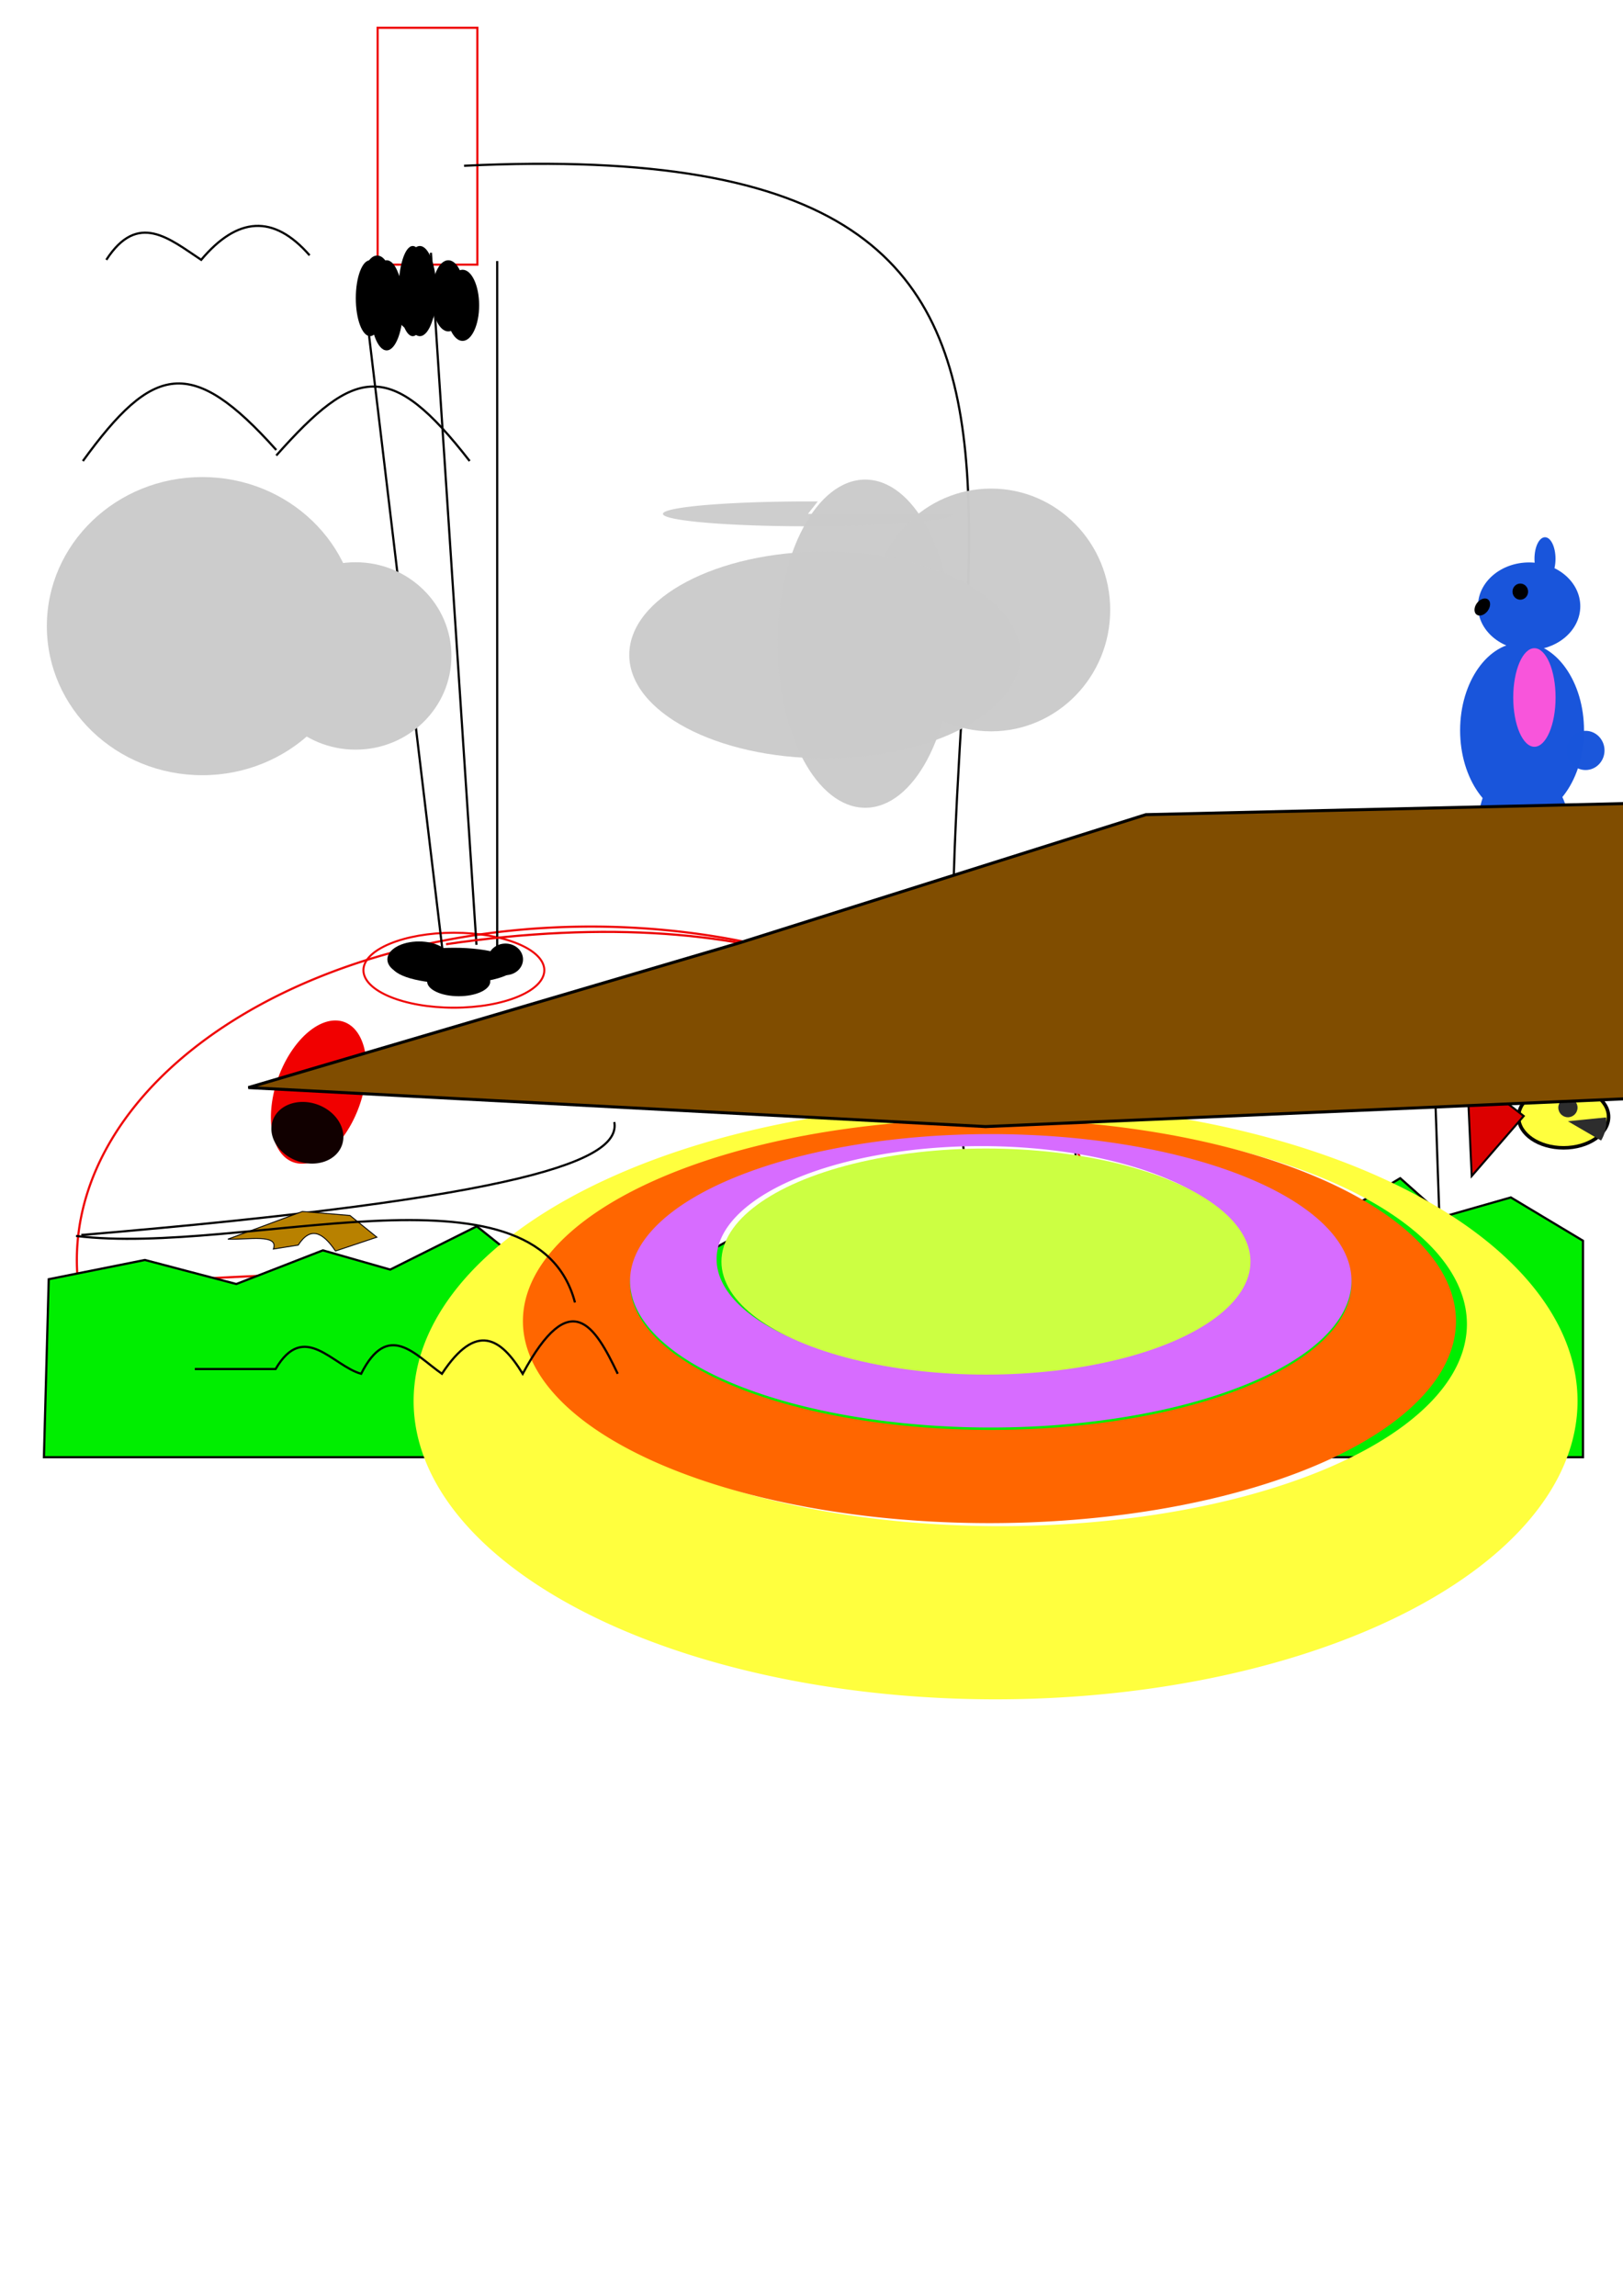 <?xml version="1.0" encoding="UTF-8" standalone="no"?>
<svg
 xmlns:dc="http://purl.org/dc/elements/1.1/"
 xmlns:cc="http://creativecommons.org/ns#"
 xmlns:rdf="http://www.w3.org/1999/02/22-rdf-syntax-ns#"
 xmlns:svg="http://www.w3.org/2000/svg"
 xmlns="http://www.w3.org/2000/svg"
 version="1.1"
 id="svg2"
 viewBox="0 0 744.094 1052.362"
 height="297mm"
 width="210mm">
<defs
 id="defs4">
<filter
 style="color-interpolation-filters:sRGB"
 id="filter4315"
 x="-0.212"
 width="1.425"
 y="-0.276"
 height="1.552">
<feGaussianBlur
 stdDeviation="15.836"
 id="feGaussianBlur4317" />
</filter>
<filter
 height="1.537"
 y="-0.269"
 width="1.396"
 x="-0.198"
 id="filter4284"
 style="color-interpolation-filters:sRGB">
<feGaussianBlur
 id="feGaussianBlur4286"
 stdDeviation="15.302" />
</filter>
<filter
 height="1.562"
 y="-0.281"
 width="1.384"
 x="-0.192"
 id="filter4398"
 style="color-interpolation-filters:sRGB">
<feGaussianBlur
 id="feGaussianBlur4400"
 stdDeviation="17.619" />
</filter>
</defs>
<g
 transform="translate(3.799,3.799)"
 id="layer1">
<path
 d="m 32.059,584.964 a 235.714,152.857 0 0 1 109.724,-140.621 235.714,152.857 0 0 1 242.98,-3.019 235.714,152.857 0 0 1 117.951,137.792 l -235.571,-5.325 z"
 id="path4160"
 style="opacity:0.97;fill:none;fill-opacity:1;stroke:#ef0000;stroke-width:1;stroke-miterlimit:4;stroke-dasharray:none;stroke-opacity:1" />
<ellipse
 ry="17.179"
 rx="41.465"
 cy="440.934"
 cx="204.286"
 id="path4170"
 style="opacity:0.97;fill:none;fill-opacity:1;stroke:#ef0000;stroke-width:0.927;stroke-miterlimit:4;stroke-dasharray:none;stroke-opacity:1" />
</g>
<rect
 y="12.736"
 x="173.134"
 height="108.571"
 width="45.714"
 id="rect4175"
 style="opacity:0.97;fill:none;fill-opacity:1;stroke:#ef0000;stroke-width:1;stroke-miterlimit:4;stroke-dasharray:none;stroke-opacity:1" />
<path
 id="path4233"
 d=""
 style="fill:none;fill-rule:evenodd;stroke:#000000;stroke-width:1px;stroke-linecap:butt;stroke-linejoin:miter;stroke-opacity:1" />
<path
 id="path4237"
 d="m 203.254,438.801 -36.092,-302.032"
 style="fill:none;fill-rule:evenodd;stroke:#000000;stroke-width:1px;stroke-linecap:butt;stroke-linejoin:miter;stroke-opacity:1" />
<path
 id="path4245"
 d="m 218.451,433.102 -20.895,-317.228"
 style="fill:none;fill-rule:evenodd;stroke:#000000;stroke-width:1px;stroke-linecap:butt;stroke-linejoin:miter;stroke-opacity:1" />
<g
 id="g4260">
<path
 style="fill:none;fill-rule:evenodd;stroke:#000000;stroke-width:1px;stroke-linecap:butt;stroke-linejoin:miter;stroke-opacity:1"
 d="m 227.948,435.002 0,-315.329"
 id="path4249" />
</g>
<path
 id="path4282"
 d="m 212.752,75.983 c 350.041,-16.859 184.816,205.79 234.232,486.289"
 style="fill:none;fill-rule:evenodd;stroke:#000000;stroke-width:1px;stroke-linecap:butt;stroke-linejoin:miter;stroke-opacity:1" />
<rect
 y="402.709"
 x="554.675"
 height="36.092"
 width="195.656"
 id="rect4859"
 style="opacity:0.97;fill:#552200;fill-opacity:1;stroke:#ef0000;stroke-width:1;stroke-miterlimit:4;stroke-dasharray:none;stroke-opacity:1" />
<g
 transform="translate(-153.184,237.524)"
 id="g4374-9"
 style="fill:#341979;fill-opacity:0">
<ellipse
 ry="52.238"
 rx="56.037"
 cy="107.326"
 cx="458.746"
 id="path4358-8"
 style="opacity:0.97;fill:#341979;fill-opacity:0;stroke:#6e4e5d;stroke-width:1.9;stroke-miterlimit:4;stroke-dasharray:none;stroke-opacity:0" />
<ellipse
 ry="60.786"
 rx="43.69"
 cy="112.075"
 cx="545.177"
 id="path4360-4"
 style="opacity:0.97;fill:#341979;fill-opacity:0;stroke:#6e4e5d;stroke-width:1.9;stroke-miterlimit:4;stroke-dasharray:none;stroke-opacity:0" />
<ellipse
 ry="35.142"
 rx="37.042"
 cy="190.907"
 cx="603.114"
 id="path4362-6"
 style="opacity:0.97;fill:#341979;fill-opacity:0;stroke:#6e4e5d;stroke-width:1.9;stroke-miterlimit:4;stroke-dasharray:none;stroke-opacity:0" />
<ellipse
 ry="20.895"
 rx="98.778"
 cy="159.564"
 cx="548.976"
 id="path4364-7"
 style="opacity:0.97;fill:#341979;fill-opacity:0;stroke:#6e4e5d;stroke-width:1.9;stroke-miterlimit:4;stroke-dasharray:none;stroke-opacity:0" />
</g>
<path
 style="opacity:0.97;fill:#dc0000;fill-opacity:0;stroke:#6e4e5d;stroke-width:1.9;stroke-miterlimit:4;stroke-dasharray:none;stroke-opacity:0"
 id="path4756"
 ry="25.644"
 rx="0.95"
 cy="183.309"
 cx="46.539" />
<g
 style="fill:#cccccc;fill-opacity:1;filter:url(#filter4284)"
 id="g4870">
<ellipse
 style="color:#000000;clip-rule:nonzero;display:inline;overflow:visible;visibility:visible;opacity:1;isolation:auto;mix-blend-mode:normal;color-interpolation:sRGB;color-interpolation-filters:linearRGB;solid-color:#000000;solid-opacity:1;fill:#cccccc;fill-opacity:1;fill-rule:nonzero;stroke:#224ed4;stroke-width:1.9;stroke-linecap:butt;stroke-linejoin:miter;stroke-miterlimit:4;stroke-dasharray:none;stroke-dashoffset:0;stroke-opacity:0;color-rendering:auto;image-rendering:auto;shape-rendering:auto;text-rendering:auto;enable-background:accumulate"
 id="path4858"
 cx="92.741"
 cy="287.008"
 rx="71.264"
 ry="68.335" />
<ellipse
 style="color:#000000;clip-rule:nonzero;display:inline;overflow:visible;visibility:visible;opacity:1;isolation:auto;mix-blend-mode:normal;color-interpolation:sRGB;color-interpolation-filters:linearRGB;solid-color:#000000;solid-opacity:1;fill:#cccccc;fill-opacity:1;fill-rule:nonzero;stroke:#224ed4;stroke-width:1.9;stroke-linecap:butt;stroke-linejoin:miter;stroke-miterlimit:4;stroke-dasharray:none;stroke-dashoffset:0;stroke-opacity:0;color-rendering:auto;image-rendering:auto;shape-rendering:auto;text-rendering:auto;enable-background:accumulate"
 id="path4868"
 cx="163.028"
 cy="300.675"
 rx="43.93"
 ry="42.954" />
</g>
<ellipse
 ry="9.273"
 rx="21.637"
 cy="404.269"
 cx="495.601"
 id="path4294"
 style="color:#000000;clip-rule:nonzero;display:inline;overflow:visible;visibility:visible;opacity:1;isolation:auto;mix-blend-mode:normal;color-interpolation:sRGB;color-interpolation-filters:linearRGB;solid-color:#000000;solid-opacity:1;fill:#1955db;fill-opacity:0;fill-rule:nonzero;stroke:#224ed4;stroke-width:1.9;stroke-linecap:butt;stroke-linejoin:miter;stroke-miterlimit:4;stroke-dasharray:none;stroke-dashoffset:0;stroke-opacity:0;color-rendering:auto;image-rendering:auto;shape-rendering:auto;text-rendering:auto;enable-background:accumulate" />
<g
 style="fill:#cccccc;fill-opacity:0.981;filter:url(#filter4398)"
 id="g4304">
<path
 d="m 436.901,235.547 a 66.485,5.699 0 0 1 -42.085,5.301 66.485,5.699 0 0 1 -72.975,-1.41 66.485,5.699 0 0 1 -11.479,-6.336 66.485,5.699 0 0 1 64.55,-3.241 l -4.496,5.686 z"
 id="path4771"
 style="opacity:0.97;fill:#cccccc;fill-opacity:0.981;stroke:#6e4e5d;stroke-width:1.9;stroke-miterlimit:4;stroke-dasharray:none;stroke-opacity:0" />
<ellipse
 style="color:#000000;clip-rule:nonzero;display:inline;overflow:visible;visibility:visible;opacity:1;isolation:auto;mix-blend-mode:normal;color-interpolation:sRGB;color-interpolation-filters:linearRGB;solid-color:#000000;solid-opacity:1;fill:#cccccc;fill-opacity:0.981;fill-rule:nonzero;stroke:#224ed4;stroke-width:1.9;stroke-linecap:butt;stroke-linejoin:miter;stroke-miterlimit:4;stroke-dasharray:none;stroke-dashoffset:0;stroke-opacity:0;color-rendering:auto;image-rendering:auto;shape-rendering:auto;text-rendering:auto;enable-background:accumulate"
 id="path4288"
 cx="396.686"
 cy="295.052"
 rx="40.184"
 ry="75.216" />
<ellipse
 style="color:#000000;clip-rule:nonzero;display:inline;overflow:visible;visibility:visible;opacity:1;isolation:auto;mix-blend-mode:normal;color-interpolation:sRGB;color-interpolation-filters:linearRGB;solid-color:#000000;solid-opacity:1;fill:#cccccc;fill-opacity:0.981;fill-rule:nonzero;stroke:#224ed4;stroke-width:1.9;stroke-linecap:butt;stroke-linejoin:miter;stroke-miterlimit:4;stroke-dasharray:none;stroke-dashoffset:0;stroke-opacity:0;color-rendering:auto;image-rendering:auto;shape-rendering:auto;text-rendering:auto;enable-background:accumulate"
 id="path4290"
 cx="454.386"
 cy="279.596"
 rx="54.609"
 ry="55.639" />
<ellipse
 style="color:#000000;clip-rule:nonzero;display:inline;overflow:visible;visibility:visible;opacity:1;isolation:auto;mix-blend-mode:normal;color-interpolation:sRGB;color-interpolation-filters:linearRGB;solid-color:#000000;solid-opacity:1;fill:#cccccc;fill-opacity:0.981;fill-rule:nonzero;stroke:#224ed4;stroke-width:1.9;stroke-linecap:butt;stroke-linejoin:miter;stroke-miterlimit:4;stroke-dasharray:none;stroke-dashoffset:0;stroke-opacity:0;color-rendering:auto;image-rendering:auto;shape-rendering:auto;text-rendering:auto;enable-background:accumulate"
 id="path4302"
 cx="378.14"
 cy="300.203"
 rx="89.641"
 ry="47.396" />
</g>
<path
 d="m 914.955,485.674 a 1.03,154.553 0 0 1 0.597,-140.211 1.03,154.553 0 0 1 1.099,22.213 1.03,154.553 0 0 1 0.328,158.903 l -0.994,-40.913 z"
 id="path4430"
 style="color:#000000;clip-rule:nonzero;display:inline;overflow:visible;visibility:visible;opacity:1;isolation:auto;mix-blend-mode:normal;color-interpolation:sRGB;color-interpolation-filters:linearRGB;solid-color:#000000;solid-opacity:1;fill:#1955db;fill-opacity:0;fill-rule:nonzero;stroke:#224ed4;stroke-width:1.9;stroke-linecap:butt;stroke-linejoin:miter;stroke-miterlimit:4;stroke-dasharray:none;stroke-dashoffset:0;stroke-opacity:0;color-rendering:auto;image-rendering:auto;shape-rendering:auto;text-rendering:auto;enable-background:accumulate" />
<path
 d="m 921.137,339.357 a 1.03,84.489 0 0 1 -1.03,84.489 1.03,84.489 0 0 1 -1.031,-84.407 l 1.03,-0.082 z"
 id="path4432"
 style="color:#000000;clip-rule:nonzero;display:inline;overflow:visible;visibility:visible;opacity:1;isolation:auto;mix-blend-mode:normal;color-interpolation:sRGB;color-interpolation-filters:linearRGB;solid-color:#000000;solid-opacity:1;fill:#1955db;fill-opacity:0;fill-rule:nonzero;stroke:#224ed4;stroke-width:1.9;stroke-linecap:butt;stroke-linejoin:miter;stroke-miterlimit:4;stroke-dasharray:none;stroke-dashoffset:0;stroke-opacity:0;color-rendering:auto;image-rendering:auto;shape-rendering:auto;text-rendering:auto;enable-background:accumulate" />
<ellipse
 transform="matrix(0,1,-1,0,0,0)"
 ry="29.809"
 rx="13.324"
 cy="-1267.493"
 cx="880.769"
 id="path4437-2"
 style="color:#000000;clip-rule:nonzero;display:inline;overflow:visible;visibility:visible;opacity:1;isolation:auto;mix-blend-mode:normal;color-interpolation:sRGB;color-interpolation-filters:linearRGB;solid-color:#000000;solid-opacity:1;fill:#1955db;fill-opacity:1;fill-rule:nonzero;stroke:#224ed4;stroke-width:2.042;stroke-linecap:butt;stroke-linejoin:miter;stroke-miterlimit:4;stroke-dasharray:none;stroke-dashoffset:0;stroke-opacity:0;color-rendering:auto;image-rendering:auto;shape-rendering:auto;text-rendering:auto;enable-background:accumulate" />
<g
 transform="matrix(0.785,0,0,0.812,-34.173,-308.903)"
 id="g4500">
<ellipse
 style="color:#000000;clip-rule:nonzero;display:inline;overflow:visible;visibility:visible;opacity:1;isolation:auto;mix-blend-mode:normal;color-interpolation:sRGB;color-interpolation-filters:linearRGB;solid-color:#000000;solid-opacity:1;fill:#1955db;fill-opacity:1;fill-rule:nonzero;stroke:#224ed4;stroke-width:1.671;stroke-linecap:butt;stroke-linejoin:miter;stroke-miterlimit:4;stroke-dasharray:none;stroke-dashoffset:0;stroke-opacity:0;color-rendering:auto;image-rendering:auto;shape-rendering:auto;text-rendering:auto;enable-background:accumulate"
 id="path4421"
 cx="932.471"
 cy="792.713"
 rx="36.177"
 ry="49.572" />
<ellipse
 style="color:#000000;clip-rule:nonzero;display:inline;overflow:visible;visibility:visible;opacity:1;isolation:auto;mix-blend-mode:normal;color-interpolation:sRGB;color-interpolation-filters:linearRGB;solid-color:#000000;solid-opacity:1;fill:#1955db;fill-opacity:1;fill-rule:nonzero;stroke:#224ed4;stroke-width:1.9;stroke-linecap:butt;stroke-linejoin:miter;stroke-miterlimit:4;stroke-dasharray:none;stroke-dashoffset:0;stroke-opacity:0;color-rendering:auto;image-rendering:auto;shape-rendering:auto;text-rendering:auto;enable-background:accumulate"
 id="path4423"
 cx="936.592"
 cy="722.649"
 rx="29.88"
 ry="24.729" />
<ellipse
 style="color:#000000;clip-rule:nonzero;display:inline;overflow:visible;visibility:visible;opacity:1;isolation:auto;mix-blend-mode:normal;color-interpolation:sRGB;color-interpolation-filters:linearRGB;solid-color:#000000;solid-opacity:1;fill:#1955db;fill-opacity:1;fill-rule:nonzero;stroke:#224ed4;stroke-width:2.301;stroke-linecap:butt;stroke-linejoin:miter;stroke-miterlimit:4;stroke-dasharray:none;stroke-dashoffset:0;stroke-opacity:0;color-rendering:auto;image-rendering:auto;shape-rendering:auto;text-rendering:auto;enable-background:accumulate"
 id="path4428"
 ry="12.164"
 rx="6.142"
 cy="695.86"
 cx="-945.865"
 transform="scale(-1,1)" />
<ellipse
 style="color:#000000;clip-rule:nonzero;display:inline;overflow:visible;visibility:visible;opacity:1;isolation:auto;mix-blend-mode:normal;color-interpolation:sRGB;color-interpolation-filters:linearRGB;solid-color:#000000;solid-opacity:1;fill:#1955db;fill-opacity:1;fill-rule:nonzero;stroke:#224ed4;stroke-width:1.9;stroke-linecap:butt;stroke-linejoin:miter;stroke-miterlimit:4;stroke-dasharray:none;stroke-dashoffset:0;stroke-opacity:0;color-rendering:auto;image-rendering:auto;shape-rendering:auto;text-rendering:auto;enable-background:accumulate"
 id="path4437"
 cx="947.926"
 cy="851.443"
 rx="12.364"
 ry="27.82" />
<ellipse
 style="color:#000000;clip-rule:nonzero;display:inline;overflow:visible;visibility:visible;opacity:1;isolation:auto;mix-blend-mode:normal;color-interpolation:sRGB;color-interpolation-filters:linearRGB;solid-color:#000000;solid-opacity:1;fill:#1955db;fill-opacity:1;fill-rule:nonzero;stroke:#224ed4;stroke-width:1.9;stroke-linecap:butt;stroke-linejoin:miter;stroke-miterlimit:4;stroke-dasharray:none;stroke-dashoffset:0;stroke-opacity:0;color-rendering:auto;image-rendering:auto;shape-rendering:auto;text-rendering:auto;enable-background:accumulate"
 id="path4437-3"
 cx="919.076"
 cy="848.352"
 rx="12.364"
 ry="27.82" />
<ellipse
 style="color:#000000;clip-rule:nonzero;display:inline;overflow:visible;visibility:visible;opacity:1;isolation:auto;mix-blend-mode:normal;color-interpolation:sRGB;color-interpolation-filters:linearRGB;solid-color:#000000;solid-opacity:1;fill:#f855db;fill-opacity:1;fill-rule:nonzero;stroke:#224ed4;stroke-width:1.9;stroke-linecap:butt;stroke-linejoin:miter;stroke-miterlimit:4;stroke-dasharray:none;stroke-dashoffset:0;stroke-opacity:0;color-rendering:auto;image-rendering:auto;shape-rendering:auto;text-rendering:auto;enable-background:accumulate"
 id="path4437-8"
 cx="939.683"
 cy="774.167"
 rx="12.364"
 ry="27.82" />
<ellipse
 style="color:#000000;clip-rule:nonzero;display:inline;overflow:visible;visibility:visible;opacity:1;isolation:auto;mix-blend-mode:normal;color-interpolation:sRGB;color-interpolation-filters:linearRGB;solid-color:#000000;solid-opacity:1;fill:#000000;fill-opacity:1;fill-rule:nonzero;stroke:#224ed4;stroke-width:1.027;stroke-linecap:butt;stroke-linejoin:miter;stroke-miterlimit:4;stroke-dasharray:none;stroke-dashoffset:0;stroke-opacity:0;color-rendering:auto;image-rendering:auto;shape-rendering:auto;text-rendering:auto;enable-background:accumulate"
 id="path4481"
 cx="931.44"
 cy="714.406"
 rx="4.558"
 ry="4.558" />
<ellipse
 style="color:#000000;clip-rule:nonzero;display:inline;overflow:visible;visibility:visible;opacity:1;isolation:auto;mix-blend-mode:normal;color-interpolation:sRGB;color-interpolation-filters:linearRGB;solid-color:#000000;solid-opacity:1;fill:#000000;fill-opacity:1;fill-rule:nonzero;stroke:#224ed4;stroke-width:1.058;stroke-linecap:butt;stroke-linejoin:miter;stroke-miterlimit:4;stroke-dasharray:none;stroke-dashoffset:0;stroke-opacity:0;color-rendering:auto;image-rendering:auto;shape-rendering:auto;text-rendering:auto;enable-background:accumulate"
 id="path4481-6"
 cx="964.207"
 cy="1045.133"
 rx="4.836"
 ry="4.558"
 transform="matrix(0.943,-0.334,0,1,0,0)" />
<ellipse
 style="color:#000000;clip-rule:nonzero;display:inline;overflow:visible;visibility:visible;opacity:1;isolation:auto;mix-blend-mode:normal;color-interpolation:sRGB;color-interpolation-filters:linearRGB;solid-color:#000000;solid-opacity:1;fill:#1955db;fill-opacity:0.987;fill-rule:nonzero;stroke:#224ed4;stroke-width:2.439;stroke-linecap:butt;stroke-linejoin:miter;stroke-miterlimit:4;stroke-dasharray:none;stroke-dashoffset:0;stroke-opacity:0;color-rendering:auto;image-rendering:auto;shape-rendering:auto;text-rendering:auto;enable-background:accumulate"
 id="path4498"
 cx="969.564"
 cy="804.047"
 rx="11.065"
 ry="11.065" />
</g>
<ellipse
 ry="29.362"
 rx="97.874"
 cy="131.255"
 cx="158.774"
 id="path4307"
 style="color:#000000;clip-rule:nonzero;display:inline;overflow:visible;visibility:visible;opacity:1;isolation:auto;mix-blend-mode:normal;color-interpolation:sRGB;color-interpolation-filters:linearRGB;solid-color:#000000;solid-opacity:1;fill:#1955db;fill-opacity:0;fill-rule:nonzero;stroke:#224ed4;stroke-width:1.9;stroke-linecap:butt;stroke-linejoin:miter;stroke-miterlimit:4;stroke-dasharray:none;stroke-dashoffset:0;stroke-opacity:0;color-rendering:auto;image-rendering:auto;shape-rendering:auto;text-rendering:auto;enable-background:accumulate" />
<g
 transform="matrix(0.493,0,0,0.444,46.781,105.288)"
 id="g4376">
<ellipse
 style="opacity:1;fill:#000000;fill-opacity:1;fill-rule:nonzero;stroke:#224ed4;stroke-width:1.9;stroke-miterlimit:4;stroke-dasharray:none;stroke-opacity:0"
 id="path4368"
 cx="327.336"
 cy="759.826"
 rx="57.637"
 ry="18.487" />
<ellipse
 style="opacity:1;fill:#000000;fill-opacity:1;fill-rule:nonzero;stroke:#224ed4;stroke-width:1.9;stroke-miterlimit:4;stroke-dasharray:none;stroke-opacity:0"
 id="path4370"
 cx="294.711"
 cy="753.301"
 rx="29.362"
 ry="18.487" />
<circle
 style="opacity:1;fill:#000000;fill-opacity:1;fill-rule:nonzero;stroke:#224ed4;stroke-width:1.9;stroke-miterlimit:4;stroke-dasharray:none;stroke-opacity:0"
 id="path4372"
 cx="375.185"
 cy="753.301"
 r="16.312" />
<ellipse
 style="opacity:1;fill:#000000;fill-opacity:1;fill-rule:nonzero;stroke:#224ed4;stroke-width:1.9;stroke-miterlimit:4;stroke-dasharray:none;stroke-opacity:0"
 id="path4374"
 cx="331.686"
 cy="776.139"
 rx="29.362"
 ry="15.225" />
</g>
<ellipse
 ry="17.4"
 rx="7.612"
 cy="134.517"
 cx="172.912"
 id="path4506"
 style="opacity:1;fill:#000000;fill-opacity:1;fill-rule:nonzero;stroke:#224ed4;stroke-width:1.9;stroke-miterlimit:4;stroke-dasharray:none;stroke-opacity:0" />
<ellipse
 ry="13.05"
 rx="9.787"
 cy="138.867"
 cx="190.311"
 id="path4541"
 style="opacity:1;fill:#000000;fill-opacity:1;fill-rule:nonzero;stroke:#224ed4;stroke-width:1.9;stroke-miterlimit:4;stroke-dasharray:none;stroke-opacity:0" />
<ellipse
 ry="16.312"
 rx="7.612"
 cy="139.955"
 cx="212.061"
 id="path4543"
 style="opacity:1;fill:#000000;fill-opacity:1;fill-rule:nonzero;stroke:#224ed4;stroke-width:1.9;stroke-miterlimit:4;stroke-dasharray:none;stroke-opacity:0" />
<ellipse
 ry="16.312"
 rx="7.612"
 cy="135.605"
 cx="205.536"
 id="path4545"
 style="opacity:1;fill:#000000;fill-opacity:1;fill-rule:nonzero;stroke:#224ed4;stroke-width:1.9;stroke-miterlimit:4;stroke-dasharray:none;stroke-opacity:0" />
<ellipse
 ry="17.4"
 rx="6.525"
 cy="136.692"
 cx="169.649"
 id="path4547"
 style="opacity:1;fill:#000000;fill-opacity:1;fill-rule:nonzero;stroke:#224ed4;stroke-width:1.9;stroke-miterlimit:4;stroke-dasharray:none;stroke-opacity:0" />
<ellipse
 ry="20.662"
 rx="7.612"
 cy="139.955"
 cx="177.262"
 id="path4549"
 style="opacity:1;fill:#000000;fill-opacity:1;fill-rule:nonzero;stroke:#224ed4;stroke-width:1.9;stroke-miterlimit:4;stroke-dasharray:none;stroke-opacity:0" />
<ellipse
 ry="20.662"
 rx="7.612"
 cy="133.43"
 cx="192.486"
 id="path4551"
 style="opacity:1;fill:#000000;fill-opacity:1;fill-rule:nonzero;stroke:#224ed4;stroke-width:1.9;stroke-miterlimit:4;stroke-dasharray:none;stroke-opacity:0" />
<ellipse
 ry="20.662"
 rx="6.525"
 cy="133.43"
 cx="189.224"
 id="path4553"
 style="opacity:1;fill:#000000;fill-opacity:1;fill-rule:nonzero;stroke:#224ed4;stroke-width:1.9;stroke-miterlimit:4;stroke-dasharray:none;stroke-opacity:0" />
<path
 style="opacity:1;fill:#f10000;fill-opacity:1;fill-rule:nonzero;stroke:#224ed4;stroke-width:1.881;stroke-miterlimit:4;stroke-dasharray:none;stroke-opacity:0"
 id="path4217"
 d="m 328.047,420.354 a 19.683,34.179 0 0 1 -19.494,34.177 19.683,34.179 0 0 1 -19.868,-33.522 19.683,34.179 0 0 1 19.113,-34.821 19.683,34.179 0 0 1 20.235,32.853"
 transform="matrix(0.94,0.342,-0.342,0.94,0,0)" />
<path
 style="opacity:1;fill:#110000;fill-opacity:1;fill-rule:nonzero;stroke:#224ed4;stroke-width:1.361;stroke-miterlimit:4;stroke-dasharray:none;stroke-opacity:0"
 id="path4219"
 d="m 326.71,439.639 a 16.836,13.73 0 0 1 -16.675,13.73 16.836,13.73 0 0 1 -16.995,-13.466 16.836,13.73 0 0 1 16.349,-13.988 16.836,13.73 0 0 1 17.309,13.198"
 transform="matrix(0.94,0.342,-0.342,0.94,0,0)" />
<path
 style="fill:none;fill-rule:evenodd;stroke:#000000;stroke-width:1px;stroke-linecap:butt;stroke-linejoin:miter;stroke-opacity:1"
 d="m 37.276,566.106 c 205.207,-17.257 247.415,-34.515 244.365,-51.772"
 id="path4278" />
<path
 style="fill:none;fill-rule:evenodd;stroke:#000000;stroke-width:1px;stroke-linecap:butt;stroke-linejoin:miter;stroke-opacity:1"
 d="m 48.749,119.102 c 14.496,-22.418 28.992,-9.571 43.489,0 16.567,-19.669 33.134,-21.056 49.701,-2.071 l 0,0"
 id="path4293" />
<path
 style="fill:none;fill-rule:evenodd;stroke:#000000;stroke-width:1px;stroke-linecap:butt;stroke-linejoin:miter;stroke-opacity:1"
 d="m 492.871,526.357 161.529,-128.395 6.213,180.167 -163.6,2.071 z"
 id="path4295" />
<path
 id="path4213"
 d="m 682.323,400.41 -26.321,0 -159.951,123.507 c -57.866,-69.69 -142.284,-112.828 -291.556,-91.111"
 style="fill:none;fill-rule:evenodd;stroke:#ec0000;stroke-width:1px;stroke-linecap:butt;stroke-linejoin:miter;stroke-opacity:1" />
<g
 id="g4248"
 transform="translate(-303.987,-704.237)">
<path
 id="path4244"
 d="m 430.648,913.035 c 36.31,-40.889 52.353,-44.258 88.663,2.533"
 style="fill:none;fill-rule:evenodd;stroke:#000000;stroke-width:1px;stroke-linecap:butt;stroke-linejoin:miter;stroke-opacity:1" />
<path
 id="path4246"
 d="m 430.648,910.502 c -38.876,-43.497 -56.542,-39.253 -88.663,5.066"
 style="fill:none;fill-rule:evenodd;stroke:#000000;stroke-width:1px;stroke-linecap:butt;stroke-linejoin:miter;stroke-opacity:1" />
</g>
<g
 id="g4226"
 transform="translate(293.27,-346.19)">
<ellipse
 style="opacity:1;fill:#ffff3e;fill-opacity:1;fill-rule:nonzero;stroke:#000000;stroke-width:1.608;stroke-miterlimit:4;stroke-dasharray:none;stroke-opacity:1"
 id="path4264"
 cx="423.576"
 cy="858.171"
 rx="20.638"
 ry="14.167" />
<path
 style="fill:#dc0000;fill-rule:evenodd;stroke:#000000;stroke-width:0.925px;stroke-linecap:butt;stroke-linejoin:miter;stroke-opacity:1"
 d="m 405.31,857.756 -26.021,-20.187 2.168,47.714 z"
 id="path4281" />
<ellipse
 transform="scale(1,-1)"
 ry="4.41"
 rx="4.41"
 cy="-853.909"
 cx="425.572"
 id="path4220"
 style="opacity:1;fill:#2d2d2d;fill-opacity:1;fill-rule:nonzero;stroke:none;stroke-width:1.9;stroke-miterlimit:4;stroke-dasharray:none;stroke-opacity:1" />
<path
 d="m 443.122,858.394 a 17.64,17.456 0 0 1 -2.339,10.606 l -15.211,-8.841 z"
 id="path4222"
 style="opacity:1;fill:#2d2d2d;fill-opacity:1;fill-rule:nonzero;stroke:none;stroke-width:1.9;stroke-miterlimit:4;stroke-dasharray:none;stroke-opacity:1" />
</g>
<path
 style="fill:#00ee00;fill-opacity:1;fill-rule:evenodd;stroke:#000000;stroke-width:1px;stroke-linecap:butt;stroke-linejoin:miter;stroke-opacity:1"
 d="m 22.341,586.371 44.101,-8.82 41.896,11.025 39.691,-15.435 30.87,8.82 39.691,-19.845 33.076,26.46 39.691,-35.281 26.46,24.255 44.101,-24.255 26.46,24.255 46.306,-24.255 41.896,22.05 28.665,-28.665 39.691,15.435 41.896,-24.255 22.05,22.05 33.076,-19.845 19.845,17.64 30.87,-8.82 33.076,19.845 0,99.227 -705.611,0 z"
 id="path4332" />
<g
 id="g4792"
 transform="translate(88.201,-222.709)">
<path
 id="path4719"
 d="m 368.24,728.223 a 266.809,136.712 0 0 0 -266.809,136.711 266.809,136.712 0 0 0 266.809,136.713 266.809,136.712 0 0 0 266.811,-136.713 266.809,136.712 0 0 0 -266.811,-136.711 z m 2.205,8.82 a 213.888,92.611 0 0 1 213.889,92.611 213.888,92.611 0 0 1 -213.889,92.611 213.888,92.611 0 0 1 -213.889,-92.611 213.888,92.611 0 0 1 213.889,-92.611 z"
 style="opacity:1;fill:#ffff3e;fill-opacity:1;fill-rule:nonzero;stroke:none;stroke-width:1.9;stroke-miterlimit:4;stroke-dasharray:none;stroke-opacity:1" />
<path
 id="path4721-9"
 d="m 365.432,735.66 a 213.888,92.611 0 0 0 -213.889,92.611 213.888,92.611 0 0 0 213.889,92.611 213.888,92.611 0 0 0 213.889,-92.611 213.888,92.611 0 0 0 -213.889,-92.611 z m 0.604,7.998 a 165.378,67.254 0 0 1 165.379,67.252 165.378,67.254 0 0 1 -165.379,67.254 165.378,67.254 0 0 1 -165.377,-67.254 165.378,67.254 0 0 1 165.377,-67.252 z"
 style="opacity:1;fill:#ff6600;fill-opacity:1;fill-rule:nonzero;stroke:none;stroke-width:1.9;stroke-miterlimit:4;stroke-dasharray:none;stroke-opacity:1" />
<path
 id="path4742-7"
 d="m 366.035,742.555 a 165.378,67.254 0 0 0 -165.377,67.254 165.378,67.254 0 0 0 165.377,67.254 165.378,67.254 0 0 0 165.379,-67.254 165.378,67.254 0 0 0 -165.379,-67.254 z m -4.41,5.514 a 121.277,51.818 0 0 1 121.277,51.818 121.277,51.818 0 0 1 -121.277,51.816 121.277,51.818 0 0 1 -121.275,-51.816 121.277,51.818 0 0 1 121.275,-51.818 z"
 style="opacity:1;fill:#d76cff;fill-opacity:1;fill-rule:nonzero;stroke:none;stroke-width:1.9;stroke-miterlimit:4;stroke-dasharray:none;stroke-opacity:1" />
<ellipse
 ry="51.818"
 rx="121.277"
 cy="800.988"
 cx="363.831"
 id="path4772"
 style="opacity:1;fill:#ccff42;fill-opacity:1;fill-rule:nonzero;stroke:none;stroke-width:1.9;stroke-miterlimit:4;stroke-dasharray:none;stroke-opacity:1" />
</g>
<path
 id="path4269"
 d="m 745.777,368.314 -220.438,5.107 -186.148,58.727 -225.337,66.387 338.005,17.873 293.918,-12.767 z"
 style="fill:#804d00;fill-rule:evenodd;stroke:#000000;stroke-width:1.38px;stroke-linecap:butt;stroke-linejoin:miter;stroke-opacity:1" />
<path
 id="path4353"
 d="m 283.215,629.719 c -10.52,-22.023 -21.654,-40.663 -43.571,0 -9.998,-16.432 -21.271,-23.935 -37.036,0 -12.345,-8.684 -24.691,-24.502 -37.036,0 -13.071,-3.623 -26.143,-24.543 -39.214,-2.179 l -37.036,0"
 style="fill:none;fill-rule:evenodd;stroke:#000000;stroke-width:1px;stroke-linecap:butt;stroke-linejoin:miter;stroke-opacity:1" />
<path
 id="path4375"
 d="m 104.462,568.014 34.162,-12.677 21.826,1.811 12.336,9.961 -18.979,6.339 c -5.694,-8.467 -11.387,-11.569 -17.081,-2.717 l -11.387,1.811 c 2.618,-7.113 -11.672,-4.183 -20.877,-4.528 z"
 style="fill:#b88100;fill-rule:evenodd;stroke:#000000;stroke-width:0.425px;stroke-linecap:butt;stroke-linejoin:miter;stroke-opacity:1" />
<path
 id="path4417"
 d="m 34.857,566.54 c 76.945,9.472 210.786,-37.953 228.75,30.5"
 style="fill:none;fill-rule:evenodd;stroke:#000000;stroke-width:1px;stroke-linecap:butt;stroke-linejoin:miter;stroke-opacity:1" />
</svg>
